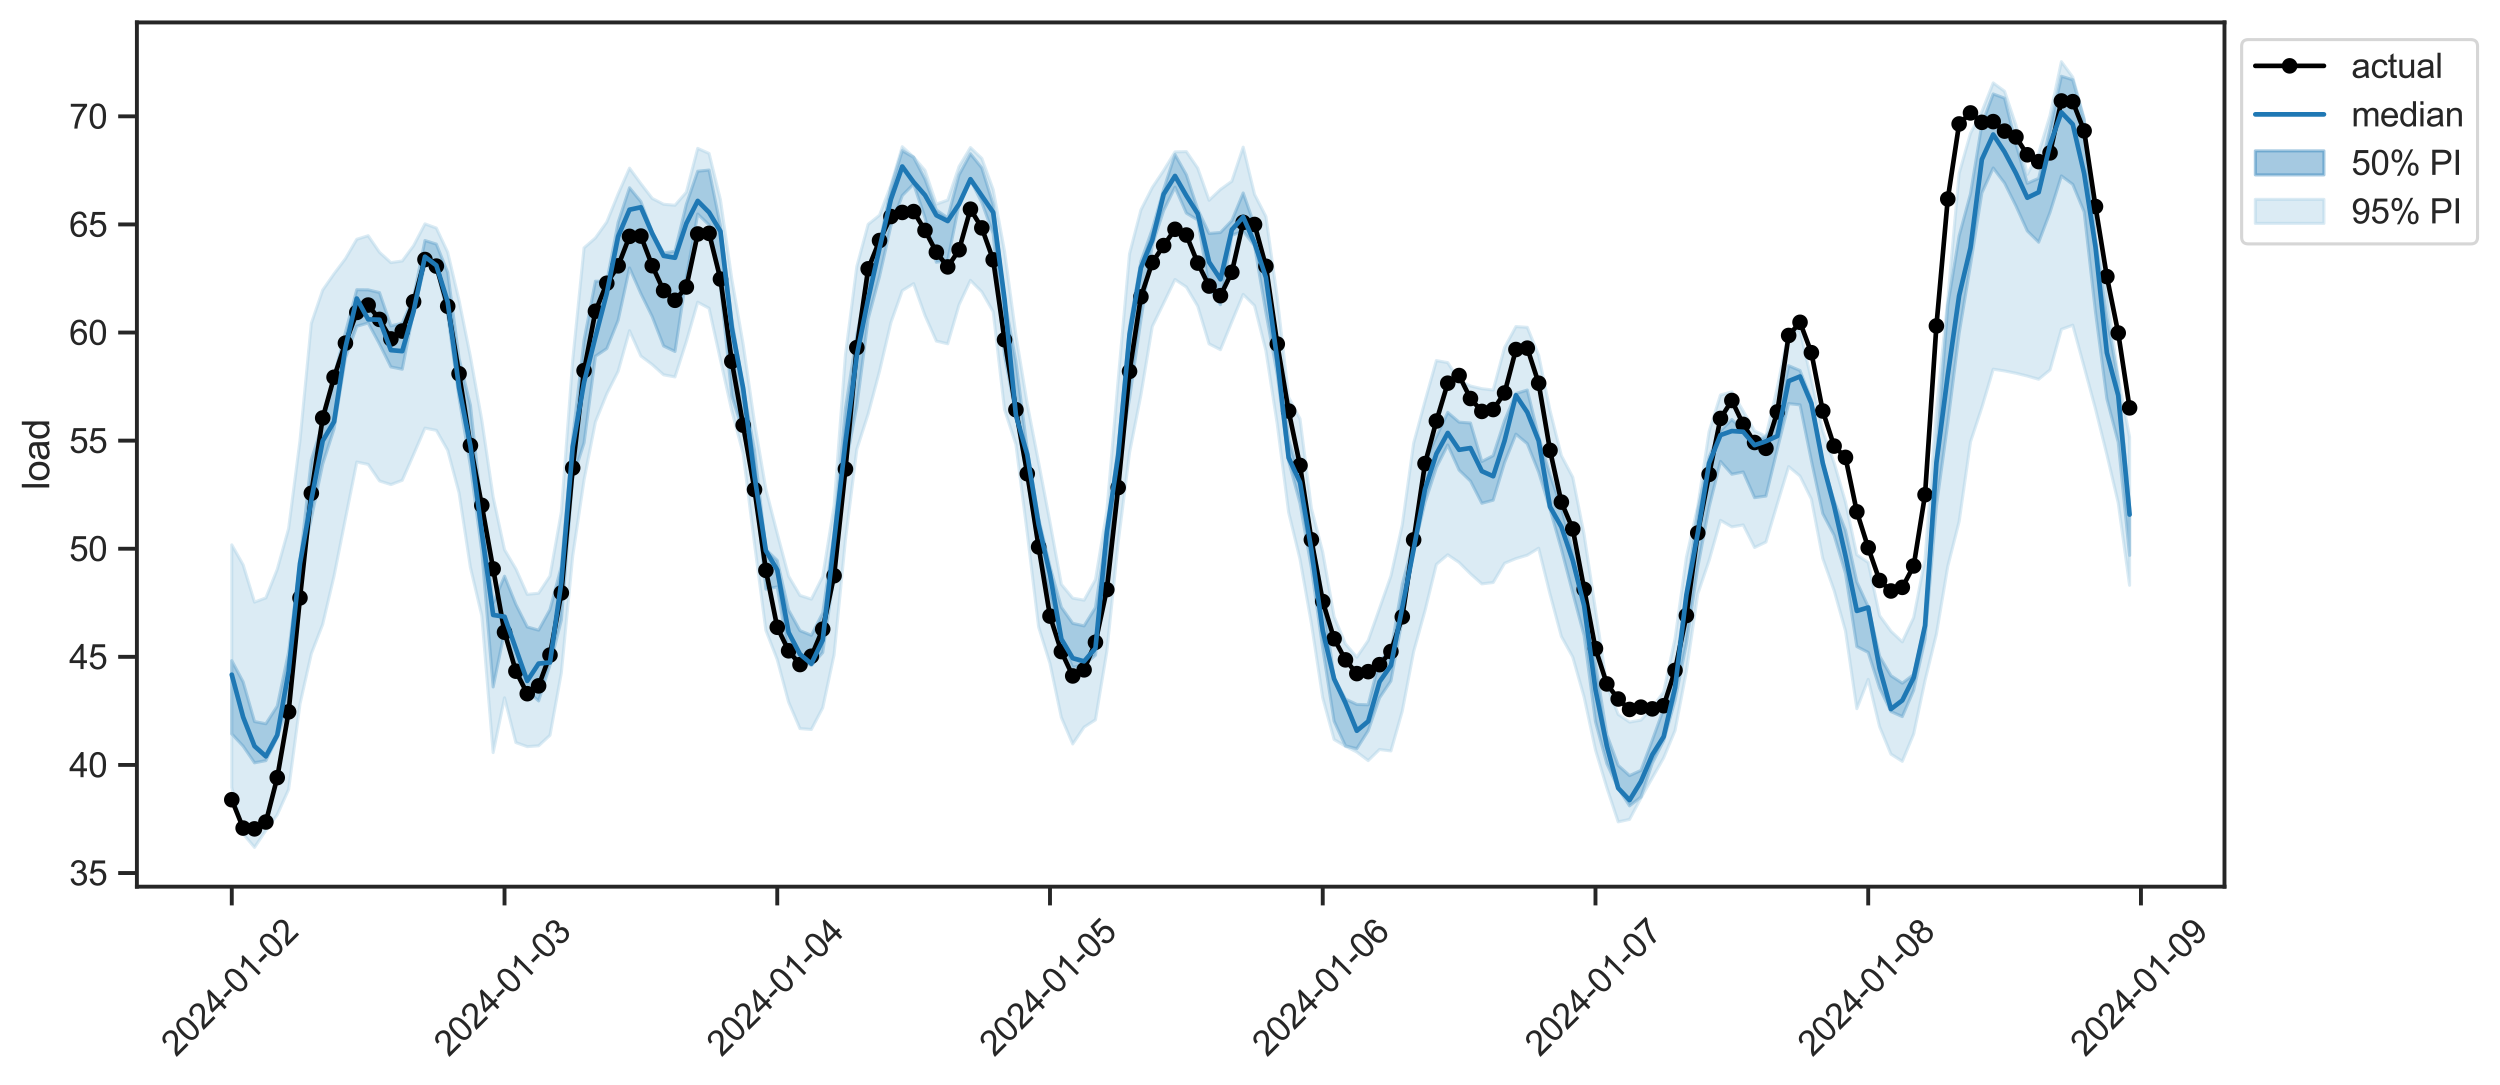 <?xml version="1.0" encoding="utf-8" standalone="no"?>
<!DOCTYPE svg PUBLIC "-//W3C//DTD SVG 1.1//EN"
  "http://www.w3.org/Graphics/SVG/1.1/DTD/svg11.dtd">
<svg xmlns:xlink="http://www.w3.org/1999/xlink" width="801.883pt" height="347.996pt" viewBox="0 0 801.883 347.996" xmlns="http://www.w3.org/2000/svg" version="1.1">
 <defs>
  <style type="text/css">*{stroke-linejoin: round; stroke-linecap: butt}</style>
 </defs>
 <g id="figure_1">
  <g id="patch_1">
   <path d="M 0 347.996 
L 801.883 347.996 
L 801.883 0 
L 0 0 
z
" style="fill: #ffffff"/>
  </g>
  <g id="axes_1">
   <g id="patch_2">
    <path d="M 43.908 284.4 
L 713.508 284.4 
L 713.508 7.2 
L 43.908 7.2 
z
" style="fill: #ffffff"/>
   </g>
   <g id="matplotlib.axis_1">
    <g id="xtick_1">
     <g id="line2d_1">
      <defs>
       <path id="m166afd36a8" d="M 0 0 
L 0 6 
" style="stroke: #262626; stroke-width: 1.25"/>
      </defs>
      <g>
       <use xlink:href="#m166afd36a8" x="74.345" y="284.4" style="fill: #262626; stroke: #262626; stroke-width: 1.25"/>
      </g>
     </g>
     <g id="text_1">
      <!-- 2024-01-02 -->
      <g style="fill: #262626" transform="translate(56.464 339.25) rotate(-45) scale(0.11 -0.11)">
       <defs>
        <path id="ArialMT-32" d="M 3222 541 
L 3222 0 
L 194 0 
Q 188 203 259 391 
Q 375 700 629 1000 
Q 884 1300 1366 1694 
Q 2113 2306 2375 2664 
Q 2638 3022 2638 3341 
Q 2638 3675 2398 3904 
Q 2159 4134 1775 4134 
Q 1369 4134 1125 3890 
Q 881 3647 878 3216 
L 300 3275 
Q 359 3922 746 4261 
Q 1134 4600 1788 4600 
Q 2447 4600 2831 4234 
Q 3216 3869 3216 3328 
Q 3216 3053 3103 2787 
Q 2991 2522 2730 2228 
Q 2469 1934 1863 1422 
Q 1356 997 1212 845 
Q 1069 694 975 541 
L 3222 541 
z
" transform="scale(0.016)"/>
        <path id="ArialMT-30" d="M 266 2259 
Q 266 3072 433 3567 
Q 600 4063 929 4331 
Q 1259 4600 1759 4600 
Q 2128 4600 2406 4451 
Q 2684 4303 2865 4023 
Q 3047 3744 3150 3342 
Q 3253 2941 3253 2259 
Q 3253 1453 3087 958 
Q 2922 463 2592 192 
Q 2263 -78 1759 -78 
Q 1097 -78 719 397 
Q 266 969 266 2259 
z
M 844 2259 
Q 844 1131 1108 757 
Q 1372 384 1759 384 
Q 2147 384 2411 759 
Q 2675 1134 2675 2259 
Q 2675 3391 2411 3762 
Q 2147 4134 1753 4134 
Q 1366 4134 1134 3806 
Q 844 3388 844 2259 
z
" transform="scale(0.016)"/>
        <path id="ArialMT-34" d="M 2069 0 
L 2069 1097 
L 81 1097 
L 81 1613 
L 2172 4581 
L 2631 4581 
L 2631 1613 
L 3250 1613 
L 3250 1097 
L 2631 1097 
L 2631 0 
L 2069 0 
z
M 2069 1613 
L 2069 3678 
L 634 1613 
L 2069 1613 
z
" transform="scale(0.016)"/>
        <path id="ArialMT-2d" d="M 203 1375 
L 203 1941 
L 1931 1941 
L 1931 1375 
L 203 1375 
z
" transform="scale(0.016)"/>
        <path id="ArialMT-31" d="M 2384 0 
L 1822 0 
L 1822 3584 
Q 1619 3391 1289 3197 
Q 959 3003 697 2906 
L 697 3450 
Q 1169 3672 1522 3987 
Q 1875 4303 2022 4600 
L 2384 4600 
L 2384 0 
z
" transform="scale(0.016)"/>
       </defs>
       <use xlink:href="#ArialMT-32"/>
       <use xlink:href="#ArialMT-30" x="55.615"/>
       <use xlink:href="#ArialMT-32" x="111.23"/>
       <use xlink:href="#ArialMT-34" x="166.846"/>
       <use xlink:href="#ArialMT-2d" x="222.461"/>
       <use xlink:href="#ArialMT-30" x="255.762"/>
       <use xlink:href="#ArialMT-31" x="311.377"/>
       <use xlink:href="#ArialMT-2d" x="366.992"/>
       <use xlink:href="#ArialMT-30" x="400.293"/>
       <use xlink:href="#ArialMT-32" x="455.908"/>
      </g>
     </g>
    </g>
    <g id="xtick_2">
     <g id="line2d_2">
      <g>
       <use xlink:href="#m166afd36a8" x="161.827" y="284.4" style="fill: #262626; stroke: #262626; stroke-width: 1.25"/>
      </g>
     </g>
     <g id="text_2">
      <!-- 2024-01-03 -->
      <g style="fill: #262626" transform="translate(143.946 339.25) rotate(-45) scale(0.11 -0.11)">
       <defs>
        <path id="ArialMT-33" d="M 269 1209 
L 831 1284 
Q 928 806 1161 595 
Q 1394 384 1728 384 
Q 2125 384 2398 659 
Q 2672 934 2672 1341 
Q 2672 1728 2419 1979 
Q 2166 2231 1775 2231 
Q 1616 2231 1378 2169 
L 1441 2663 
Q 1497 2656 1531 2656 
Q 1891 2656 2178 2843 
Q 2466 3031 2466 3422 
Q 2466 3731 2256 3934 
Q 2047 4138 1716 4138 
Q 1388 4138 1169 3931 
Q 950 3725 888 3313 
L 325 3413 
Q 428 3978 793 4289 
Q 1159 4600 1703 4600 
Q 2078 4600 2393 4439 
Q 2709 4278 2876 4000 
Q 3044 3722 3044 3409 
Q 3044 3113 2884 2869 
Q 2725 2625 2413 2481 
Q 2819 2388 3044 2092 
Q 3269 1797 3269 1353 
Q 3269 753 2831 336 
Q 2394 -81 1725 -81 
Q 1122 -81 723 278 
Q 325 638 269 1209 
z
" transform="scale(0.016)"/>
       </defs>
       <use xlink:href="#ArialMT-32"/>
       <use xlink:href="#ArialMT-30" x="55.615"/>
       <use xlink:href="#ArialMT-32" x="111.23"/>
       <use xlink:href="#ArialMT-34" x="166.846"/>
       <use xlink:href="#ArialMT-2d" x="222.461"/>
       <use xlink:href="#ArialMT-30" x="255.762"/>
       <use xlink:href="#ArialMT-31" x="311.377"/>
       <use xlink:href="#ArialMT-2d" x="366.992"/>
       <use xlink:href="#ArialMT-30" x="400.293"/>
       <use xlink:href="#ArialMT-33" x="455.908"/>
      </g>
     </g>
    </g>
    <g id="xtick_3">
     <g id="line2d_3">
      <g>
       <use xlink:href="#m166afd36a8" x="249.308" y="284.4" style="fill: #262626; stroke: #262626; stroke-width: 1.25"/>
      </g>
     </g>
     <g id="text_3">
      <!-- 2024-01-04 -->
      <g style="fill: #262626" transform="translate(231.428 339.25) rotate(-45) scale(0.11 -0.11)">
       <use xlink:href="#ArialMT-32"/>
       <use xlink:href="#ArialMT-30" x="55.615"/>
       <use xlink:href="#ArialMT-32" x="111.23"/>
       <use xlink:href="#ArialMT-34" x="166.846"/>
       <use xlink:href="#ArialMT-2d" x="222.461"/>
       <use xlink:href="#ArialMT-30" x="255.762"/>
       <use xlink:href="#ArialMT-31" x="311.377"/>
       <use xlink:href="#ArialMT-2d" x="366.992"/>
       <use xlink:href="#ArialMT-30" x="400.293"/>
       <use xlink:href="#ArialMT-34" x="455.908"/>
      </g>
     </g>
    </g>
    <g id="xtick_4">
     <g id="line2d_4">
      <g>
       <use xlink:href="#m166afd36a8" x="336.79" y="284.4" style="fill: #262626; stroke: #262626; stroke-width: 1.25"/>
      </g>
     </g>
     <g id="text_4">
      <!-- 2024-01-05 -->
      <g style="fill: #262626" transform="translate(318.909 339.25) rotate(-45) scale(0.11 -0.11)">
       <defs>
        <path id="ArialMT-35" d="M 266 1200 
L 856 1250 
Q 922 819 1161 601 
Q 1400 384 1738 384 
Q 2144 384 2425 690 
Q 2706 997 2706 1503 
Q 2706 1984 2436 2262 
Q 2166 2541 1728 2541 
Q 1456 2541 1237 2417 
Q 1019 2294 894 2097 
L 366 2166 
L 809 4519 
L 3088 4519 
L 3088 3981 
L 1259 3981 
L 1013 2750 
Q 1425 3038 1878 3038 
Q 2478 3038 2890 2622 
Q 3303 2206 3303 1553 
Q 3303 931 2941 478 
Q 2500 -78 1738 -78 
Q 1113 -78 717 272 
Q 322 622 266 1200 
z
" transform="scale(0.016)"/>
       </defs>
       <use xlink:href="#ArialMT-32"/>
       <use xlink:href="#ArialMT-30" x="55.615"/>
       <use xlink:href="#ArialMT-32" x="111.23"/>
       <use xlink:href="#ArialMT-34" x="166.846"/>
       <use xlink:href="#ArialMT-2d" x="222.461"/>
       <use xlink:href="#ArialMT-30" x="255.762"/>
       <use xlink:href="#ArialMT-31" x="311.377"/>
       <use xlink:href="#ArialMT-2d" x="366.992"/>
       <use xlink:href="#ArialMT-30" x="400.293"/>
       <use xlink:href="#ArialMT-35" x="455.908"/>
      </g>
     </g>
    </g>
    <g id="xtick_5">
     <g id="line2d_5">
      <g>
       <use xlink:href="#m166afd36a8" x="424.272" y="284.4" style="fill: #262626; stroke: #262626; stroke-width: 1.25"/>
      </g>
     </g>
     <g id="text_5">
      <!-- 2024-01-06 -->
      <g style="fill: #262626" transform="translate(406.391 339.25) rotate(-45) scale(0.11 -0.11)">
       <defs>
        <path id="ArialMT-36" d="M 3184 3459 
L 2625 3416 
Q 2550 3747 2413 3897 
Q 2184 4138 1850 4138 
Q 1581 4138 1378 3988 
Q 1113 3794 959 3422 
Q 806 3050 800 2363 
Q 1003 2672 1297 2822 
Q 1591 2972 1913 2972 
Q 2475 2972 2870 2558 
Q 3266 2144 3266 1488 
Q 3266 1056 3080 686 
Q 2894 316 2569 119 
Q 2244 -78 1831 -78 
Q 1128 -78 684 439 
Q 241 956 241 2144 
Q 241 3472 731 4075 
Q 1159 4600 1884 4600 
Q 2425 4600 2770 4297 
Q 3116 3994 3184 3459 
z
M 888 1484 
Q 888 1194 1011 928 
Q 1134 663 1356 523 
Q 1578 384 1822 384 
Q 2178 384 2434 671 
Q 2691 959 2691 1453 
Q 2691 1928 2437 2201 
Q 2184 2475 1800 2475 
Q 1419 2475 1153 2201 
Q 888 1928 888 1484 
z
" transform="scale(0.016)"/>
       </defs>
       <use xlink:href="#ArialMT-32"/>
       <use xlink:href="#ArialMT-30" x="55.615"/>
       <use xlink:href="#ArialMT-32" x="111.23"/>
       <use xlink:href="#ArialMT-34" x="166.846"/>
       <use xlink:href="#ArialMT-2d" x="222.461"/>
       <use xlink:href="#ArialMT-30" x="255.762"/>
       <use xlink:href="#ArialMT-31" x="311.377"/>
       <use xlink:href="#ArialMT-2d" x="366.992"/>
       <use xlink:href="#ArialMT-30" x="400.293"/>
       <use xlink:href="#ArialMT-36" x="455.908"/>
      </g>
     </g>
    </g>
    <g id="xtick_6">
     <g id="line2d_6">
      <g>
       <use xlink:href="#m166afd36a8" x="511.754" y="284.4" style="fill: #262626; stroke: #262626; stroke-width: 1.25"/>
      </g>
     </g>
     <g id="text_6">
      <!-- 2024-01-07 -->
      <g style="fill: #262626" transform="translate(493.873 339.25) rotate(-45) scale(0.11 -0.11)">
       <defs>
        <path id="ArialMT-37" d="M 303 3981 
L 303 4522 
L 3269 4522 
L 3269 4084 
Q 2831 3619 2401 2847 
Q 1972 2075 1738 1259 
Q 1569 684 1522 0 
L 944 0 
Q 953 541 1156 1306 
Q 1359 2072 1739 2783 
Q 2119 3494 2547 3981 
L 303 3981 
z
" transform="scale(0.016)"/>
       </defs>
       <use xlink:href="#ArialMT-32"/>
       <use xlink:href="#ArialMT-30" x="55.615"/>
       <use xlink:href="#ArialMT-32" x="111.23"/>
       <use xlink:href="#ArialMT-34" x="166.846"/>
       <use xlink:href="#ArialMT-2d" x="222.461"/>
       <use xlink:href="#ArialMT-30" x="255.762"/>
       <use xlink:href="#ArialMT-31" x="311.377"/>
       <use xlink:href="#ArialMT-2d" x="366.992"/>
       <use xlink:href="#ArialMT-30" x="400.293"/>
       <use xlink:href="#ArialMT-37" x="455.908"/>
      </g>
     </g>
    </g>
    <g id="xtick_7">
     <g id="line2d_7">
      <g>
       <use xlink:href="#m166afd36a8" x="599.235" y="284.4" style="fill: #262626; stroke: #262626; stroke-width: 1.25"/>
      </g>
     </g>
     <g id="text_7">
      <!-- 2024-01-08 -->
      <g style="fill: #262626" transform="translate(581.355 339.25) rotate(-45) scale(0.11 -0.11)">
       <defs>
        <path id="ArialMT-38" d="M 1131 2484 
Q 781 2613 612 2850 
Q 444 3088 444 3419 
Q 444 3919 803 4259 
Q 1163 4600 1759 4600 
Q 2359 4600 2725 4251 
Q 3091 3903 3091 3403 
Q 3091 3084 2923 2848 
Q 2756 2613 2416 2484 
Q 2838 2347 3058 2040 
Q 3278 1734 3278 1309 
Q 3278 722 2862 322 
Q 2447 -78 1769 -78 
Q 1091 -78 675 323 
Q 259 725 259 1325 
Q 259 1772 486 2073 
Q 713 2375 1131 2484 
z
M 1019 3438 
Q 1019 3113 1228 2906 
Q 1438 2700 1772 2700 
Q 2097 2700 2305 2904 
Q 2513 3109 2513 3406 
Q 2513 3716 2298 3927 
Q 2084 4138 1766 4138 
Q 1444 4138 1231 3931 
Q 1019 3725 1019 3438 
z
M 838 1322 
Q 838 1081 952 856 
Q 1066 631 1291 507 
Q 1516 384 1775 384 
Q 2178 384 2440 643 
Q 2703 903 2703 1303 
Q 2703 1709 2433 1975 
Q 2163 2241 1756 2241 
Q 1359 2241 1098 1978 
Q 838 1716 838 1322 
z
" transform="scale(0.016)"/>
       </defs>
       <use xlink:href="#ArialMT-32"/>
       <use xlink:href="#ArialMT-30" x="55.615"/>
       <use xlink:href="#ArialMT-32" x="111.23"/>
       <use xlink:href="#ArialMT-34" x="166.846"/>
       <use xlink:href="#ArialMT-2d" x="222.461"/>
       <use xlink:href="#ArialMT-30" x="255.762"/>
       <use xlink:href="#ArialMT-31" x="311.377"/>
       <use xlink:href="#ArialMT-2d" x="366.992"/>
       <use xlink:href="#ArialMT-30" x="400.293"/>
       <use xlink:href="#ArialMT-38" x="455.908"/>
      </g>
     </g>
    </g>
    <g id="xtick_8">
     <g id="line2d_8">
      <g>
       <use xlink:href="#m166afd36a8" x="686.717" y="284.4" style="fill: #262626; stroke: #262626; stroke-width: 1.25"/>
      </g>
     </g>
     <g id="text_8">
      <!-- 2024-01-09 -->
      <g style="fill: #262626" transform="translate(668.836 339.25) rotate(-45) scale(0.11 -0.11)">
       <defs>
        <path id="ArialMT-39" d="M 350 1059 
L 891 1109 
Q 959 728 1153 556 
Q 1347 384 1650 384 
Q 1909 384 2104 503 
Q 2300 622 2425 820 
Q 2550 1019 2634 1356 
Q 2719 1694 2719 2044 
Q 2719 2081 2716 2156 
Q 2547 1888 2255 1720 
Q 1963 1553 1622 1553 
Q 1053 1553 659 1965 
Q 266 2378 266 3053 
Q 266 3750 677 4175 
Q 1088 4600 1706 4600 
Q 2153 4600 2523 4359 
Q 2894 4119 3086 3673 
Q 3278 3228 3278 2384 
Q 3278 1506 3087 986 
Q 2897 466 2520 194 
Q 2144 -78 1638 -78 
Q 1100 -78 759 220 
Q 419 519 350 1059 
z
M 2653 3081 
Q 2653 3566 2395 3850 
Q 2138 4134 1775 4134 
Q 1400 4134 1122 3828 
Q 844 3522 844 3034 
Q 844 2597 1108 2323 
Q 1372 2050 1759 2050 
Q 2150 2050 2401 2323 
Q 2653 2597 2653 3081 
z
" transform="scale(0.016)"/>
       </defs>
       <use xlink:href="#ArialMT-32"/>
       <use xlink:href="#ArialMT-30" x="55.615"/>
       <use xlink:href="#ArialMT-32" x="111.23"/>
       <use xlink:href="#ArialMT-34" x="166.846"/>
       <use xlink:href="#ArialMT-2d" x="222.461"/>
       <use xlink:href="#ArialMT-30" x="255.762"/>
       <use xlink:href="#ArialMT-31" x="311.377"/>
       <use xlink:href="#ArialMT-2d" x="366.992"/>
       <use xlink:href="#ArialMT-30" x="400.293"/>
       <use xlink:href="#ArialMT-39" x="455.908"/>
      </g>
     </g>
    </g>
   </g>
   <g id="matplotlib.axis_2">
    <g id="ytick_1">
     <g id="line2d_9">
      <defs>
       <path id="m9d0334f9a3" d="M 0 0 
L -6 0 
" style="stroke: #262626; stroke-width: 1.25"/>
      </defs>
      <g>
       <use xlink:href="#m9d0334f9a3" x="43.908" y="280.024" style="fill: #262626; stroke: #262626; stroke-width: 1.25"/>
      </g>
     </g>
     <g id="text_9">
      <!-- 35 -->
      <g style="fill: #262626" transform="translate(22.174 283.96) scale(0.11 -0.11)">
       <use xlink:href="#ArialMT-33"/>
       <use xlink:href="#ArialMT-35" x="55.615"/>
      </g>
     </g>
    </g>
    <g id="ytick_2">
     <g id="line2d_10">
      <g>
       <use xlink:href="#m9d0334f9a3" x="43.908" y="245.351" style="fill: #262626; stroke: #262626; stroke-width: 1.25"/>
      </g>
     </g>
     <g id="text_10">
      <!-- 40 -->
      <g style="fill: #262626" transform="translate(22.174 249.287) scale(0.11 -0.11)">
       <use xlink:href="#ArialMT-34"/>
       <use xlink:href="#ArialMT-30" x="55.615"/>
      </g>
     </g>
    </g>
    <g id="ytick_3">
     <g id="line2d_11">
      <g>
       <use xlink:href="#m9d0334f9a3" x="43.908" y="210.678" style="fill: #262626; stroke: #262626; stroke-width: 1.25"/>
      </g>
     </g>
     <g id="text_11">
      <!-- 45 -->
      <g style="fill: #262626" transform="translate(22.174 214.614) scale(0.11 -0.11)">
       <use xlink:href="#ArialMT-34"/>
       <use xlink:href="#ArialMT-35" x="55.615"/>
      </g>
     </g>
    </g>
    <g id="ytick_4">
     <g id="line2d_12">
      <g>
       <use xlink:href="#m9d0334f9a3" x="43.908" y="176.005" style="fill: #262626; stroke: #262626; stroke-width: 1.25"/>
      </g>
     </g>
     <g id="text_12">
      <!-- 50 -->
      <g style="fill: #262626" transform="translate(22.174 179.941) scale(0.11 -0.11)">
       <use xlink:href="#ArialMT-35"/>
       <use xlink:href="#ArialMT-30" x="55.615"/>
      </g>
     </g>
    </g>
    <g id="ytick_5">
     <g id="line2d_13">
      <g>
       <use xlink:href="#m9d0334f9a3" x="43.908" y="141.332" style="fill: #262626; stroke: #262626; stroke-width: 1.25"/>
      </g>
     </g>
     <g id="text_13">
      <!-- 55 -->
      <g style="fill: #262626" transform="translate(22.174 145.269) scale(0.11 -0.11)">
       <use xlink:href="#ArialMT-35"/>
       <use xlink:href="#ArialMT-35" x="55.615"/>
      </g>
     </g>
    </g>
    <g id="ytick_6">
     <g id="line2d_14">
      <g>
       <use xlink:href="#m9d0334f9a3" x="43.908" y="106.659" style="fill: #262626; stroke: #262626; stroke-width: 1.25"/>
      </g>
     </g>
     <g id="text_14">
      <!-- 60 -->
      <g style="fill: #262626" transform="translate(22.174 110.596) scale(0.11 -0.11)">
       <use xlink:href="#ArialMT-36"/>
       <use xlink:href="#ArialMT-30" x="55.615"/>
      </g>
     </g>
    </g>
    <g id="ytick_7">
     <g id="line2d_15">
      <g>
       <use xlink:href="#m9d0334f9a3" x="43.908" y="71.986" style="fill: #262626; stroke: #262626; stroke-width: 1.25"/>
      </g>
     </g>
     <g id="text_15">
      <!-- 65 -->
      <g style="fill: #262626" transform="translate(22.174 75.923) scale(0.11 -0.11)">
       <use xlink:href="#ArialMT-36"/>
       <use xlink:href="#ArialMT-35" x="55.615"/>
      </g>
     </g>
    </g>
    <g id="ytick_8">
     <g id="line2d_16">
      <g>
       <use xlink:href="#m9d0334f9a3" x="43.908" y="37.313" style="fill: #262626; stroke: #262626; stroke-width: 1.25"/>
      </g>
     </g>
     <g id="text_16">
      <!-- 70 -->
      <g style="fill: #262626" transform="translate(22.174 41.25) scale(0.11 -0.11)">
       <use xlink:href="#ArialMT-37"/>
       <use xlink:href="#ArialMT-30" x="55.615"/>
      </g>
     </g>
    </g>
    <g id="text_17">
     <!-- load -->
     <g style="fill: #262626" transform="translate(15.789 157.143) rotate(-90) scale(0.12 -0.12)">
      <defs>
       <path id="ArialMT-6c" d="M 409 0 
L 409 4581 
L 972 4581 
L 972 0 
L 409 0 
z
" transform="scale(0.016)"/>
       <path id="ArialMT-6f" d="M 213 1659 
Q 213 2581 725 3025 
Q 1153 3394 1769 3394 
Q 2453 3394 2887 2945 
Q 3322 2497 3322 1706 
Q 3322 1066 3130 698 
Q 2938 331 2570 128 
Q 2203 -75 1769 -75 
Q 1072 -75 642 372 
Q 213 819 213 1659 
z
M 791 1659 
Q 791 1022 1069 705 
Q 1347 388 1769 388 
Q 2188 388 2466 706 
Q 2744 1025 2744 1678 
Q 2744 2294 2464 2611 
Q 2184 2928 1769 2928 
Q 1347 2928 1069 2612 
Q 791 2297 791 1659 
z
" transform="scale(0.016)"/>
       <path id="ArialMT-61" d="M 2588 409 
Q 2275 144 1986 34 
Q 1697 -75 1366 -75 
Q 819 -75 525 192 
Q 231 459 231 875 
Q 231 1119 342 1320 
Q 453 1522 633 1644 
Q 813 1766 1038 1828 
Q 1203 1872 1538 1913 
Q 2219 1994 2541 2106 
Q 2544 2222 2544 2253 
Q 2544 2597 2384 2738 
Q 2169 2928 1744 2928 
Q 1347 2928 1158 2789 
Q 969 2650 878 2297 
L 328 2372 
Q 403 2725 575 2942 
Q 747 3159 1072 3276 
Q 1397 3394 1825 3394 
Q 2250 3394 2515 3294 
Q 2781 3194 2906 3042 
Q 3031 2891 3081 2659 
Q 3109 2516 3109 2141 
L 3109 1391 
Q 3109 606 3145 398 
Q 3181 191 3288 0 
L 2700 0 
Q 2613 175 2588 409 
z
M 2541 1666 
Q 2234 1541 1622 1453 
Q 1275 1403 1131 1340 
Q 988 1278 909 1158 
Q 831 1038 831 891 
Q 831 666 1001 516 
Q 1172 366 1500 366 
Q 1825 366 2078 508 
Q 2331 650 2450 897 
Q 2541 1088 2541 1459 
L 2541 1666 
z
" transform="scale(0.016)"/>
       <path id="ArialMT-64" d="M 2575 0 
L 2575 419 
Q 2259 -75 1647 -75 
Q 1250 -75 917 144 
Q 584 363 401 755 
Q 219 1147 219 1656 
Q 219 2153 384 2558 
Q 550 2963 881 3178 
Q 1213 3394 1622 3394 
Q 1922 3394 2156 3267 
Q 2391 3141 2538 2938 
L 2538 4581 
L 3097 4581 
L 3097 0 
L 2575 0 
z
M 797 1656 
Q 797 1019 1065 703 
Q 1334 388 1700 388 
Q 2069 388 2326 689 
Q 2584 991 2584 1609 
Q 2584 2291 2321 2609 
Q 2059 2928 1675 2928 
Q 1300 2928 1048 2622 
Q 797 2316 797 1656 
z
" transform="scale(0.016)"/>
      </defs>
      <use xlink:href="#ArialMT-6c"/>
      <use xlink:href="#ArialMT-6f" x="22.217"/>
      <use xlink:href="#ArialMT-61" x="77.832"/>
      <use xlink:href="#ArialMT-64" x="133.447"/>
     </g>
    </g>
   </g>
   <g id="PolyCollection_1">
    <defs>
     <path id="ma9d250770e" d="M 74.345 -136.089 
L 74.345 -112.593 
L 77.99 -108.659 
L 81.635 -103.327 
L 85.28 -104.024 
L 88.925 -111.473 
L 92.57 -122.488 
L 96.215 -165.219 
L 99.86 -181.715 
L 103.505 -199.133 
L 107.15 -210.429 
L 110.796 -233.18 
L 114.441 -243.348 
L 118.086 -244.401 
L 121.731 -237.627 
L 125.376 -230.301 
L 129.021 -229.565 
L 132.666 -248.122 
L 136.311 -262.997 
L 139.956 -262.082 
L 143.601 -247.044 
L 147.246 -220.403 
L 150.891 -198.49 
L 154.536 -171.114 
L 158.181 -127.663 
L 161.827 -145.488 
L 165.472 -131.784 
L 169.117 -126.416 
L 172.762 -123.181 
L 176.407 -134.667 
L 180.052 -149.089 
L 183.697 -194.551 
L 187.342 -205.955 
L 190.987 -233.737 
L 194.632 -236.187 
L 198.277 -245.289 
L 201.922 -262.043 
L 205.567 -253.819 
L 209.213 -246.408 
L 212.858 -237.022 
L 216.503 -235.262 
L 220.148 -259.061 
L 223.793 -279.329 
L 227.438 -275.842 
L 231.083 -256.421 
L 234.728 -220.979 
L 238.373 -209.428 
L 242.018 -194.108 
L 245.663 -159.016 
L 249.308 -159.745 
L 252.953 -137.558 
L 256.598 -136.457 
L 260.244 -134.552 
L 263.889 -138.679 
L 267.534 -163.641 
L 271.179 -198.618 
L 274.824 -217.623 
L 278.469 -245.69 
L 282.114 -259.343 
L 285.759 -275.564 
L 289.404 -285.277 
L 293.049 -288.955 
L 296.694 -278.187 
L 300.339 -263.881 
L 303.984 -264.487 
L 307.63 -282.497 
L 311.275 -290.359 
L 314.92 -283.041 
L 318.565 -272.992 
L 322.21 -234.046 
L 325.855 -214.782 
L 329.5 -194.568 
L 333.145 -171.881 
L 336.79 -156.6 
L 340.435 -141.92 
L 344.08 -133.918 
L 347.725 -134.771 
L 351.37 -137.841 
L 355.015 -164.521 
L 358.661 -199.485 
L 362.306 -220.185 
L 365.951 -245.362 
L 369.596 -269.344 
L 373.241 -280.454 
L 376.886 -287.94 
L 380.531 -279.631 
L 384.176 -277.438 
L 387.821 -255.723 
L 391.466 -250.278 
L 395.111 -272.535 
L 398.756 -273.849 
L 402.401 -269.152 
L 406.046 -247.773 
L 409.692 -227.765 
L 413.337 -200.124 
L 416.982 -186.522 
L 420.627 -165.879 
L 424.272 -140.034 
L 427.917 -116.67 
L 431.562 -108.74 
L 435.207 -107.85 
L 438.852 -113.613 
L 442.497 -124.167 
L 446.142 -129.572 
L 449.787 -149.471 
L 453.432 -171.629 
L 457.078 -186.793 
L 460.723 -198.032 
L 464.368 -205.253 
L 468.013 -197.208 
L 471.658 -193.69 
L 475.303 -186.579 
L 478.948 -187.562 
L 482.593 -199.614 
L 486.238 -208.738 
L 489.883 -205.68 
L 493.528 -196.556 
L 497.173 -184.666 
L 500.818 -171.845 
L 504.463 -157.838 
L 508.109 -144.101 
L 511.754 -116.52 
L 515.399 -103.05 
L 519.044 -95.133 
L 522.689 -89.519 
L 526.334 -92.337 
L 529.979 -103.182 
L 533.624 -110.397 
L 537.269 -123.288 
L 540.914 -141.549 
L 544.559 -166.018 
L 548.204 -185.341 
L 551.849 -199.991 
L 555.495 -195.891 
L 559.14 -196.601 
L 562.785 -188.372 
L 566.43 -188.88 
L 570.075 -203.873 
L 573.72 -218.531 
L 577.365 -218.14 
L 581.01 -200.26 
L 584.655 -183.273 
L 588.3 -176.31 
L 591.945 -164.057 
L 595.59 -140.61 
L 599.235 -138.729 
L 602.88 -127.289 
L 606.526 -119.761 
L 610.171 -118.148 
L 613.816 -126.59 
L 617.461 -142.881 
L 621.106 -185.647 
L 624.751 -212.251 
L 628.396 -241.058 
L 632.041 -263.021 
L 635.686 -286.089 
L 639.331 -294.105 
L 642.976 -289.266 
L 646.621 -281.941 
L 650.266 -273.908 
L 653.911 -270.313 
L 657.557 -279.897 
L 661.202 -291.568 
L 664.847 -288.853 
L 668.492 -280.05 
L 672.137 -247.887 
L 675.782 -220.099 
L 679.427 -206.12 
L 683.072 -169.861 
L 683.072 -185.237 
L 683.072 -185.237 
L 679.427 -226.086 
L 675.782 -246.308 
L 672.137 -270.97 
L 668.492 -309.497 
L 664.847 -322.412 
L 661.202 -323.532 
L 657.557 -306.704 
L 653.911 -290.78 
L 650.266 -289.214 
L 646.621 -301.795 
L 642.976 -316.508 
L 639.331 -317.857 
L 635.686 -308.048 
L 632.041 -285.835 
L 628.396 -272.301 
L 624.751 -250.028 
L 621.106 -202.101 
L 617.461 -147.62 
L 613.816 -131.643 
L 610.171 -128.873 
L 606.526 -131.271 
L 602.88 -137.551 
L 599.235 -153.39 
L 595.59 -161.346 
L 591.945 -177.927 
L 588.3 -187.289 
L 584.655 -199.583 
L 581.01 -219.678 
L 577.365 -229.14 
L 573.72 -230.693 
L 570.075 -213.118 
L 566.43 -207.983 
L 562.785 -206.429 
L 559.14 -209.959 
L 555.495 -213.443 
L 551.849 -209.816 
L 548.204 -201.453 
L 544.559 -184.199 
L 540.914 -157.558 
L 537.269 -132.499 
L 533.624 -120.629 
L 529.979 -110.586 
L 526.334 -100.889 
L 522.689 -99.227 
L 519.044 -102.497 
L 515.399 -112.383 
L 511.754 -135.116 
L 508.109 -155.578 
L 504.463 -171.491 
L 500.818 -185.131 
L 497.173 -195.711 
L 493.528 -207.952 
L 489.883 -222.887 
L 486.238 -221.769 
L 482.593 -213.115 
L 478.948 -201.851 
L 475.303 -199.963 
L 471.658 -212.31 
L 468.013 -212.595 
L 464.368 -215.708 
L 460.723 -207.935 
L 457.078 -199.996 
L 453.432 -174.605 
L 449.787 -160.601 
L 446.142 -139.131 
L 442.497 -136.217 
L 438.852 -121.925 
L 435.207 -122.052 
L 431.562 -123.762 
L 427.917 -130.6 
L 424.272 -156.911 
L 420.627 -175.402 
L 416.982 -194.898 
L 413.337 -206.99 
L 409.692 -237.398 
L 406.046 -261.063 
L 402.401 -275.655 
L 398.756 -286.098 
L 395.111 -277.234 
L 391.466 -273.428 
L 387.821 -273.106 
L 384.176 -280.848 
L 380.531 -291.924 
L 376.886 -298.419 
L 373.241 -287.238 
L 369.596 -274.438 
L 365.951 -264.15 
L 362.306 -243.183 
L 358.661 -204.688 
L 355.015 -177.683 
L 351.37 -153.13 
L 347.725 -147.243 
L 344.08 -148.05 
L 340.435 -153.216 
L 336.79 -166.237 
L 333.145 -181.751 
L 329.5 -203.888 
L 325.855 -232.016 
L 322.21 -251.967 
L 318.565 -282.38 
L 314.92 -294.146 
L 311.275 -298.657 
L 307.63 -291.918 
L 303.984 -278.123 
L 300.339 -280.652 
L 296.694 -290.538 
L 293.049 -297.556 
L 289.404 -299.654 
L 285.759 -287.827 
L 282.114 -269.692 
L 278.469 -257.995 
L 274.824 -240.604 
L 271.179 -216.944 
L 267.534 -176.963 
L 263.889 -151.396 
L 260.244 -144.235 
L 256.598 -145.724 
L 252.953 -152.302 
L 249.308 -168.225 
L 245.663 -171.742 
L 242.018 -203.527 
L 238.373 -223.721 
L 234.728 -245.471 
L 231.083 -275.5 
L 227.438 -293.45 
L 223.793 -293.071 
L 220.148 -282.482 
L 216.503 -267.416 
L 212.858 -266.81 
L 209.213 -273.612 
L 205.567 -283.321 
L 201.922 -287.767 
L 198.277 -276.691 
L 194.632 -257.787 
L 190.987 -257.801 
L 187.342 -238.906 
L 183.697 -207.671 
L 180.052 -166.288 
L 176.407 -152.478 
L 172.762 -145.872 
L 169.117 -146.901 
L 165.472 -154.119 
L 161.827 -163.168 
L 158.181 -154.589 
L 154.536 -184.148 
L 150.891 -218.024 
L 147.246 -233.052 
L 143.601 -260.604 
L 139.956 -269.702 
L 136.311 -270.85 
L 132.666 -252.834 
L 129.021 -244.312 
L 125.376 -243.478 
L 121.731 -254.154 
L 118.086 -255.029 
L 114.441 -255.071 
L 110.796 -241.385 
L 107.15 -227.372 
L 103.505 -212.107 
L 99.86 -200.518 
L 96.215 -167.54 
L 92.57 -138.864 
L 88.925 -121.512 
L 85.28 -115.849 
L 81.635 -116.556 
L 77.99 -129.276 
L 74.345 -136.089 
z
" style="stroke: #1f78b4; stroke-opacity: 0.4"/>
    </defs>
    <g clip-path="url(#p04d35c2c27)">
     <use xlink:href="#ma9d250770e" x="0" y="347.996" style="fill: #1f78b4; fill-opacity: 0.4; stroke: #1f78b4; stroke-opacity: 0.4"/>
    </g>
   </g>
   <g id="PolyCollection_2">
    <defs>
     <path id="m92db8e377d" d="M 74.345 -173.235 
L 74.345 -95.45 
L 77.99 -80.515 
L 81.635 -76.196 
L 85.28 -81.641 
L 88.925 -86.653 
L 92.57 -94.782 
L 96.215 -122.134 
L 99.86 -138.326 
L 103.505 -147.756 
L 107.15 -163.256 
L 110.796 -181.614 
L 114.441 -199.79 
L 118.086 -199.048 
L 121.731 -193.733 
L 125.376 -192.566 
L 129.021 -193.931 
L 132.666 -202.234 
L 136.311 -210.679 
L 139.956 -209.971 
L 143.601 -203.559 
L 147.246 -189.926 
L 150.891 -165.997 
L 154.536 -150.543 
L 158.181 -106.615 
L 161.827 -124.172 
L 165.472 -109.811 
L 169.117 -108.513 
L 172.762 -108.789 
L 176.407 -112.159 
L 180.052 -132.199 
L 183.697 -169.664 
L 187.342 -194.082 
L 190.987 -212.654 
L 194.632 -221.678 
L 198.277 -228.911 
L 201.922 -241.93 
L 205.567 -233.796 
L 209.213 -231.049 
L 212.858 -227.774 
L 216.503 -227.104 
L 220.148 -238.446 
L 223.793 -251.064 
L 227.438 -249.116 
L 231.083 -232.582 
L 234.728 -216.266 
L 238.373 -202.51 
L 242.018 -173.55 
L 245.663 -145.803 
L 249.308 -136.431 
L 252.953 -122.793 
L 256.598 -114.307 
L 260.244 -114.018 
L 263.889 -120.967 
L 267.534 -137.994 
L 271.179 -174.842 
L 274.824 -203.875 
L 278.469 -215.224 
L 282.114 -228.941 
L 285.759 -244.515 
L 289.404 -254.777 
L 293.049 -257.01 
L 296.694 -246.806 
L 300.339 -238.599 
L 303.984 -237.731 
L 307.63 -250.268 
L 311.275 -258.068 
L 314.92 -254.378 
L 318.565 -248.014 
L 322.21 -216.616 
L 325.855 -205.447 
L 329.5 -177.014 
L 333.145 -146.889 
L 336.79 -135.185 
L 340.435 -117.872 
L 344.08 -109.376 
L 347.725 -114.766 
L 351.37 -117.117 
L 355.015 -139.047 
L 358.661 -174.028 
L 362.306 -202.813 
L 365.951 -221.305 
L 369.596 -243.265 
L 373.241 -250.743 
L 376.886 -258.342 
L 380.531 -255.931 
L 384.176 -249.795 
L 387.821 -237.703 
L 391.466 -235.838 
L 395.111 -244.77 
L 398.756 -253.56 
L 402.401 -249.942 
L 406.046 -235.507 
L 409.692 -211.902 
L 413.337 -183.67 
L 416.982 -168.654 
L 420.627 -148.073 
L 424.272 -124.181 
L 427.917 -110.793 
L 431.562 -108.651 
L 435.207 -106.778 
L 438.852 -104.04 
L 442.497 -107.603 
L 446.142 -107.133 
L 449.787 -119.93 
L 453.432 -139.001 
L 457.078 -152.137 
L 460.723 -166.971 
L 464.368 -170.052 
L 468.013 -167.585 
L 471.658 -163.95 
L 475.303 -160.72 
L 478.948 -161.159 
L 482.593 -167.319 
L 486.238 -168.837 
L 489.883 -169.921 
L 493.528 -172.154 
L 497.173 -157.459 
L 500.818 -143.859 
L 504.463 -137.26 
L 508.109 -124.418 
L 511.754 -107.47 
L 515.399 -95.363 
L 519.044 -84.377 
L 522.689 -85.184 
L 526.334 -92.012 
L 529.979 -98.476 
L 533.624 -104.914 
L 537.269 -113.659 
L 540.914 -132.671 
L 544.559 -157.467 
L 548.204 -168.227 
L 551.849 -181.087 
L 555.495 -179.003 
L 559.14 -179.617 
L 562.785 -172.386 
L 566.43 -174.139 
L 570.075 -186.385 
L 573.72 -198.329 
L 577.365 -195.295 
L 581.01 -187.9 
L 584.655 -168.908 
L 588.3 -158.599 
L 591.945 -145.646 
L 595.59 -120.683 
L 599.235 -130.078 
L 602.88 -114.959 
L 606.526 -106.103 
L 610.171 -103.793 
L 613.816 -112.568 
L 617.461 -129.7 
L 621.106 -144.604 
L 624.751 -166.338 
L 628.396 -180.707 
L 632.041 -206.266 
L 635.686 -217.299 
L 639.331 -229.584 
L 642.976 -229.022 
L 646.621 -228.289 
L 650.266 -227.383 
L 653.911 -226.348 
L 657.557 -229.339 
L 661.202 -242.369 
L 664.847 -243.689 
L 668.492 -230.327 
L 672.137 -216.841 
L 675.782 -202.203 
L 679.427 -186.705 
L 683.072 -160.27 
L 683.072 -207.791 
L 683.072 -207.791 
L 679.427 -226.821 
L 675.782 -254.118 
L 672.137 -272.651 
L 668.492 -310.033 
L 664.847 -323.243 
L 661.202 -328.196 
L 657.557 -311.006 
L 653.911 -298.895 
L 650.266 -292.069 
L 646.621 -307.862 
L 642.976 -318.715 
L 639.331 -321.389 
L 635.686 -312.171 
L 632.041 -305.233 
L 628.396 -292.32 
L 624.751 -251.909 
L 621.106 -216.382 
L 617.461 -168.581 
L 613.816 -149.901 
L 610.171 -142.114 
L 606.526 -145.542 
L 602.88 -150.562 
L 599.235 -167.581 
L 595.59 -170.032 
L 591.945 -186.971 
L 588.3 -199.522 
L 584.655 -209.768 
L 581.01 -226.181 
L 577.365 -241.956 
L 573.72 -241.802 
L 570.075 -223.706 
L 566.43 -208.035 
L 562.785 -209.793 
L 559.14 -216.132 
L 555.495 -222.314 
L 551.849 -221.301 
L 548.204 -209.568 
L 544.559 -185.567 
L 540.914 -169.208 
L 537.269 -143.078 
L 533.624 -126.074 
L 529.979 -120.987 
L 526.334 -117.009 
L 522.689 -116.385 
L 519.044 -118.866 
L 515.399 -128.194 
L 511.754 -152.387 
L 508.109 -176.53 
L 504.463 -194.914 
L 500.818 -201.852 
L 497.173 -216.332 
L 493.528 -234.074 
L 489.883 -242.996 
L 486.238 -243.237 
L 482.593 -236.512 
L 478.948 -222.892 
L 475.303 -223.313 
L 471.658 -224.176 
L 468.013 -226.009 
L 464.368 -231.679 
L 460.723 -232.336 
L 457.078 -219.325 
L 453.432 -205.838 
L 449.787 -179.634 
L 446.142 -163.241 
L 442.497 -152.86 
L 438.852 -142.546 
L 435.207 -137.201 
L 431.562 -141.474 
L 427.917 -150.173 
L 424.272 -170.881 
L 420.627 -184.966 
L 416.982 -213.645 
L 413.337 -220.532 
L 409.692 -252.408 
L 406.046 -278.535 
L 402.401 -285.636 
L 398.756 -300.785 
L 395.111 -289.843 
L 391.466 -287.229 
L 387.821 -283.763 
L 384.176 -294.056 
L 380.531 -299.366 
L 376.886 -299.274 
L 373.241 -293.307 
L 369.596 -287.833 
L 365.951 -280.65 
L 362.306 -266.595 
L 358.661 -226.193 
L 355.015 -184.001 
L 351.37 -162.062 
L 347.725 -155.482 
L 344.08 -156.142 
L 340.435 -160.569 
L 336.79 -180.456 
L 333.145 -199.612 
L 329.5 -218.402 
L 325.855 -240.498 
L 322.21 -267.353 
L 318.565 -287.17 
L 314.92 -297.168 
L 311.275 -300.648 
L 307.63 -294.597 
L 303.984 -283.796 
L 300.339 -282.53 
L 296.694 -293.344 
L 293.049 -297.607 
L 289.404 -300.923 
L 285.759 -288.582 
L 282.114 -278.967 
L 278.469 -276.039 
L 274.824 -262.49 
L 271.179 -234.143 
L 267.534 -185.728 
L 263.889 -163.07 
L 260.244 -155.819 
L 256.598 -157.008 
L 252.953 -163.181 
L 249.308 -176.865 
L 245.663 -191.073 
L 242.018 -212.433 
L 238.373 -237.544 
L 234.728 -258.485 
L 231.083 -283.931 
L 227.438 -298.779 
L 223.793 -300.392 
L 220.148 -286.345 
L 216.503 -282.15 
L 212.858 -282.478 
L 209.213 -284.35 
L 205.567 -289.079 
L 201.922 -294.051 
L 198.277 -285.79 
L 194.632 -276.783 
L 190.987 -271.678 
L 187.342 -268.487 
L 183.697 -232.38 
L 180.052 -183.749 
L 176.407 -163.234 
L 172.762 -157.711 
L 169.117 -157.349 
L 165.472 -165.534 
L 161.827 -171.681 
L 158.181 -188.563 
L 154.536 -213.248 
L 150.891 -233.594 
L 147.246 -251.638 
L 143.601 -267.082 
L 139.956 -274.847 
L 136.311 -276.182 
L 132.666 -269.198 
L 129.021 -264.279 
L 125.376 -263.762 
L 121.731 -267.066 
L 118.086 -272.381 
L 114.441 -271.248 
L 110.796 -265.018 
L 107.15 -260.178 
L 103.505 -254.945 
L 99.86 -244.259 
L 96.215 -206.601 
L 92.57 -178.44 
L 88.925 -165.374 
L 85.28 -156.218 
L 81.635 -154.865 
L 77.99 -166.818 
L 74.345 -173.235 
z
" style="stroke: #a6cee3; stroke-opacity: 0.4"/>
    </defs>
    <g clip-path="url(#p04d35c2c27)">
     <use xlink:href="#m92db8e377d" x="0" y="347.996" style="fill: #a6cee3; fill-opacity: 0.4; stroke: #a6cee3; stroke-opacity: 0.4"/>
    </g>
   </g>
   <g id="line2d_17">
    <path d="M 74.345 256.515 
L 77.99 265.614 
L 81.635 265.865 
L 85.28 263.67 
L 88.925 249.426 
L 92.57 228.333 
L 96.215 191.774 
L 99.86 158.219 
L 103.505 134.068 
L 107.15 121.003 
L 110.796 110.06 
L 114.441 100.213 
L 118.086 97.854 
L 121.731 102.449 
L 125.376 108.704 
L 129.021 106.194 
L 132.666 96.763 
L 136.311 83.242 
L 139.956 85.356 
L 143.601 98.235 
L 147.246 119.88 
L 150.891 142.873 
L 154.536 162.092 
L 161.827 202.79 
L 165.472 215.287 
L 169.117 222.503 
L 172.762 219.996 
L 176.407 210.111 
L 180.052 190.169 
L 183.697 150.095 
L 187.342 118.874 
L 190.987 99.828 
L 194.632 90.855 
L 198.277 85.267 
L 201.922 75.814 
L 205.567 75.725 
L 209.213 85.236 
L 212.858 93.221 
L 216.503 96.324 
L 220.148 92.058 
L 223.793 75.044 
L 227.438 74.853 
L 231.083 89.515 
L 234.728 115.906 
L 242.018 157.04 
L 245.663 182.943 
L 249.308 201.205 
L 252.953 208.748 
L 256.598 213.157 
L 260.244 210.489 
L 263.889 201.803 
L 267.534 184.663 
L 271.179 150.458 
L 274.824 111.489 
L 278.469 86.221 
L 282.114 77.152 
L 285.759 69.455 
L 289.404 68.139 
L 293.049 67.863 
L 296.694 73.908 
L 300.339 80.897 
L 303.984 85.612 
L 307.63 80.117 
L 311.275 67.1 
L 314.92 73.097 
L 318.565 83.339 
L 322.21 108.978 
L 325.855 131.417 
L 329.5 151.95 
L 333.145 175.429 
L 336.79 197.622 
L 340.435 208.999 
L 344.08 216.813 
L 347.725 214.859 
L 351.37 206.016 
L 355.015 189.127 
L 358.661 156.394 
L 362.306 119.113 
L 365.951 95.213 
L 369.596 84.211 
L 373.241 78.768 
L 376.886 73.546 
L 380.531 75.389 
L 384.176 84.385 
L 387.821 91.758 
L 391.466 94.837 
L 395.111 87.33 
L 398.756 71.329 
L 402.401 72.003 
L 406.046 85.408 
L 409.692 110.346 
L 413.337 131.843 
L 416.982 149.282 
L 420.627 173.12 
L 424.272 192.939 
L 427.917 204.88 
L 431.562 211.652 
L 435.207 216.062 
L 438.852 215.435 
L 442.497 213.191 
L 446.142 208.98 
L 449.787 197.861 
L 457.078 148.696 
L 460.723 135.044 
L 464.368 122.908 
L 468.013 120.455 
L 471.658 127.825 
L 475.303 131.963 
L 478.948 131.365 
L 482.593 126.043 
L 486.238 112.108 
L 489.883 111.671 
L 493.528 122.922 
L 497.173 144.456 
L 500.818 161.059 
L 504.463 169.663 
L 511.754 208.023 
L 515.399 219.372 
L 519.044 224.209 
L 522.689 227.553 
L 526.334 226.818 
L 529.979 227.371 
L 533.624 226.362 
L 537.269 215.029 
L 540.914 197.427 
L 544.559 170.962 
L 548.204 152.169 
L 551.849 134.213 
L 555.495 128.458 
L 559.14 136.122 
L 562.785 141.935 
L 566.43 143.804 
L 570.075 132.116 
L 573.72 107.6 
L 577.365 103.377 
L 581.01 113.12 
L 584.655 131.84 
L 588.3 143.09 
L 591.945 146.71 
L 595.59 164.169 
L 599.235 175.693 
L 602.88 186.193 
L 606.526 189.562 
L 610.171 188.402 
L 613.816 181.532 
L 617.461 158.684 
L 621.106 104.542 
L 624.751 63.831 
L 628.396 39.757 
L 632.041 36.221 
L 635.686 39.241 
L 639.331 39.007 
L 642.976 42.058 
L 646.621 43.932 
L 650.266 49.646 
L 653.911 51.839 
L 657.557 49.044 
L 661.202 32.382 
L 664.847 32.609 
L 668.492 41.981 
L 672.137 66.244 
L 675.782 88.717 
L 679.427 106.815 
L 683.072 130.826 
L 683.072 130.826 
" clip-path="url(#p04d35c2c27)" style="fill: none; stroke: #000000; stroke-width: 1.5; stroke-linecap: round"/>
    <defs>
     <path id="m1f3feb543f" d="M 0 2 
C 0.53 2 1.039 1.789 1.414 1.414 
C 1.789 1.039 2 0.53 2 0 
C 2 -0.53 1.789 -1.039 1.414 -1.414 
C 1.039 -1.789 0.53 -2 0 -2 
C -0.53 -2 -1.039 -1.789 -1.414 -1.414 
C -1.789 -1.039 -2 -0.53 -2 0 
C -2 0.53 -1.789 1.039 -1.414 1.414 
C -1.039 1.789 -0.53 2 0 2 
z
" style="stroke: #000000"/>
    </defs>
    <g clip-path="url(#p04d35c2c27)">
     <use xlink:href="#m1f3feb543f" x="74.345" y="256.515" style="stroke: #000000"/>
     <use xlink:href="#m1f3feb543f" x="77.99" y="265.614" style="stroke: #000000"/>
     <use xlink:href="#m1f3feb543f" x="81.635" y="265.865" style="stroke: #000000"/>
     <use xlink:href="#m1f3feb543f" x="85.28" y="263.67" style="stroke: #000000"/>
     <use xlink:href="#m1f3feb543f" x="88.925" y="249.426" style="stroke: #000000"/>
     <use xlink:href="#m1f3feb543f" x="92.57" y="228.333" style="stroke: #000000"/>
     <use xlink:href="#m1f3feb543f" x="96.215" y="191.774" style="stroke: #000000"/>
     <use xlink:href="#m1f3feb543f" x="99.86" y="158.219" style="stroke: #000000"/>
     <use xlink:href="#m1f3feb543f" x="103.505" y="134.068" style="stroke: #000000"/>
     <use xlink:href="#m1f3feb543f" x="107.15" y="121.003" style="stroke: #000000"/>
     <use xlink:href="#m1f3feb543f" x="110.796" y="110.06" style="stroke: #000000"/>
     <use xlink:href="#m1f3feb543f" x="114.441" y="100.213" style="stroke: #000000"/>
     <use xlink:href="#m1f3feb543f" x="118.086" y="97.854" style="stroke: #000000"/>
     <use xlink:href="#m1f3feb543f" x="121.731" y="102.449" style="stroke: #000000"/>
     <use xlink:href="#m1f3feb543f" x="125.376" y="108.704" style="stroke: #000000"/>
     <use xlink:href="#m1f3feb543f" x="129.021" y="106.194" style="stroke: #000000"/>
     <use xlink:href="#m1f3feb543f" x="132.666" y="96.763" style="stroke: #000000"/>
     <use xlink:href="#m1f3feb543f" x="136.311" y="83.242" style="stroke: #000000"/>
     <use xlink:href="#m1f3feb543f" x="139.956" y="85.356" style="stroke: #000000"/>
     <use xlink:href="#m1f3feb543f" x="143.601" y="98.235" style="stroke: #000000"/>
     <use xlink:href="#m1f3feb543f" x="147.246" y="119.88" style="stroke: #000000"/>
     <use xlink:href="#m1f3feb543f" x="150.891" y="142.873" style="stroke: #000000"/>
     <use xlink:href="#m1f3feb543f" x="154.536" y="162.092" style="stroke: #000000"/>
     <use xlink:href="#m1f3feb543f" x="158.181" y="182.471" style="stroke: #000000"/>
     <use xlink:href="#m1f3feb543f" x="161.827" y="202.79" style="stroke: #000000"/>
     <use xlink:href="#m1f3feb543f" x="165.472" y="215.287" style="stroke: #000000"/>
     <use xlink:href="#m1f3feb543f" x="169.117" y="222.503" style="stroke: #000000"/>
     <use xlink:href="#m1f3feb543f" x="172.762" y="219.996" style="stroke: #000000"/>
     <use xlink:href="#m1f3feb543f" x="176.407" y="210.111" style="stroke: #000000"/>
     <use xlink:href="#m1f3feb543f" x="180.052" y="190.169" style="stroke: #000000"/>
     <use xlink:href="#m1f3feb543f" x="183.697" y="150.095" style="stroke: #000000"/>
     <use xlink:href="#m1f3feb543f" x="187.342" y="118.874" style="stroke: #000000"/>
     <use xlink:href="#m1f3feb543f" x="190.987" y="99.828" style="stroke: #000000"/>
     <use xlink:href="#m1f3feb543f" x="194.632" y="90.855" style="stroke: #000000"/>
     <use xlink:href="#m1f3feb543f" x="198.277" y="85.267" style="stroke: #000000"/>
     <use xlink:href="#m1f3feb543f" x="201.922" y="75.814" style="stroke: #000000"/>
     <use xlink:href="#m1f3feb543f" x="205.567" y="75.725" style="stroke: #000000"/>
     <use xlink:href="#m1f3feb543f" x="209.213" y="85.236" style="stroke: #000000"/>
     <use xlink:href="#m1f3feb543f" x="212.858" y="93.221" style="stroke: #000000"/>
     <use xlink:href="#m1f3feb543f" x="216.503" y="96.324" style="stroke: #000000"/>
     <use xlink:href="#m1f3feb543f" x="220.148" y="92.058" style="stroke: #000000"/>
     <use xlink:href="#m1f3feb543f" x="223.793" y="75.044" style="stroke: #000000"/>
     <use xlink:href="#m1f3feb543f" x="227.438" y="74.853" style="stroke: #000000"/>
     <use xlink:href="#m1f3feb543f" x="231.083" y="89.515" style="stroke: #000000"/>
     <use xlink:href="#m1f3feb543f" x="234.728" y="115.906" style="stroke: #000000"/>
     <use xlink:href="#m1f3feb543f" x="238.373" y="136.38" style="stroke: #000000"/>
     <use xlink:href="#m1f3feb543f" x="242.018" y="157.04" style="stroke: #000000"/>
     <use xlink:href="#m1f3feb543f" x="245.663" y="182.943" style="stroke: #000000"/>
     <use xlink:href="#m1f3feb543f" x="249.308" y="201.205" style="stroke: #000000"/>
     <use xlink:href="#m1f3feb543f" x="252.953" y="208.748" style="stroke: #000000"/>
     <use xlink:href="#m1f3feb543f" x="256.598" y="213.157" style="stroke: #000000"/>
     <use xlink:href="#m1f3feb543f" x="260.244" y="210.489" style="stroke: #000000"/>
     <use xlink:href="#m1f3feb543f" x="263.889" y="201.803" style="stroke: #000000"/>
     <use xlink:href="#m1f3feb543f" x="267.534" y="184.663" style="stroke: #000000"/>
     <use xlink:href="#m1f3feb543f" x="271.179" y="150.458" style="stroke: #000000"/>
     <use xlink:href="#m1f3feb543f" x="274.824" y="111.489" style="stroke: #000000"/>
     <use xlink:href="#m1f3feb543f" x="278.469" y="86.221" style="stroke: #000000"/>
     <use xlink:href="#m1f3feb543f" x="282.114" y="77.152" style="stroke: #000000"/>
     <use xlink:href="#m1f3feb543f" x="285.759" y="69.455" style="stroke: #000000"/>
     <use xlink:href="#m1f3feb543f" x="289.404" y="68.139" style="stroke: #000000"/>
     <use xlink:href="#m1f3feb543f" x="293.049" y="67.863" style="stroke: #000000"/>
     <use xlink:href="#m1f3feb543f" x="296.694" y="73.908" style="stroke: #000000"/>
     <use xlink:href="#m1f3feb543f" x="300.339" y="80.897" style="stroke: #000000"/>
     <use xlink:href="#m1f3feb543f" x="303.984" y="85.612" style="stroke: #000000"/>
     <use xlink:href="#m1f3feb543f" x="307.63" y="80.117" style="stroke: #000000"/>
     <use xlink:href="#m1f3feb543f" x="311.275" y="67.1" style="stroke: #000000"/>
     <use xlink:href="#m1f3feb543f" x="314.92" y="73.097" style="stroke: #000000"/>
     <use xlink:href="#m1f3feb543f" x="318.565" y="83.339" style="stroke: #000000"/>
     <use xlink:href="#m1f3feb543f" x="322.21" y="108.978" style="stroke: #000000"/>
     <use xlink:href="#m1f3feb543f" x="325.855" y="131.417" style="stroke: #000000"/>
     <use xlink:href="#m1f3feb543f" x="329.5" y="151.95" style="stroke: #000000"/>
     <use xlink:href="#m1f3feb543f" x="333.145" y="175.429" style="stroke: #000000"/>
     <use xlink:href="#m1f3feb543f" x="336.79" y="197.622" style="stroke: #000000"/>
     <use xlink:href="#m1f3feb543f" x="340.435" y="208.999" style="stroke: #000000"/>
     <use xlink:href="#m1f3feb543f" x="344.08" y="216.813" style="stroke: #000000"/>
     <use xlink:href="#m1f3feb543f" x="347.725" y="214.859" style="stroke: #000000"/>
     <use xlink:href="#m1f3feb543f" x="351.37" y="206.016" style="stroke: #000000"/>
     <use xlink:href="#m1f3feb543f" x="355.015" y="189.127" style="stroke: #000000"/>
     <use xlink:href="#m1f3feb543f" x="358.661" y="156.394" style="stroke: #000000"/>
     <use xlink:href="#m1f3feb543f" x="362.306" y="119.113" style="stroke: #000000"/>
     <use xlink:href="#m1f3feb543f" x="365.951" y="95.213" style="stroke: #000000"/>
     <use xlink:href="#m1f3feb543f" x="369.596" y="84.211" style="stroke: #000000"/>
     <use xlink:href="#m1f3feb543f" x="373.241" y="78.768" style="stroke: #000000"/>
     <use xlink:href="#m1f3feb543f" x="376.886" y="73.546" style="stroke: #000000"/>
     <use xlink:href="#m1f3feb543f" x="380.531" y="75.389" style="stroke: #000000"/>
     <use xlink:href="#m1f3feb543f" x="384.176" y="84.385" style="stroke: #000000"/>
     <use xlink:href="#m1f3feb543f" x="387.821" y="91.758" style="stroke: #000000"/>
     <use xlink:href="#m1f3feb543f" x="391.466" y="94.837" style="stroke: #000000"/>
     <use xlink:href="#m1f3feb543f" x="395.111" y="87.33" style="stroke: #000000"/>
     <use xlink:href="#m1f3feb543f" x="398.756" y="71.329" style="stroke: #000000"/>
     <use xlink:href="#m1f3feb543f" x="402.401" y="72.003" style="stroke: #000000"/>
     <use xlink:href="#m1f3feb543f" x="406.046" y="85.408" style="stroke: #000000"/>
     <use xlink:href="#m1f3feb543f" x="409.692" y="110.346" style="stroke: #000000"/>
     <use xlink:href="#m1f3feb543f" x="413.337" y="131.843" style="stroke: #000000"/>
     <use xlink:href="#m1f3feb543f" x="416.982" y="149.282" style="stroke: #000000"/>
     <use xlink:href="#m1f3feb543f" x="420.627" y="173.12" style="stroke: #000000"/>
     <use xlink:href="#m1f3feb543f" x="424.272" y="192.939" style="stroke: #000000"/>
     <use xlink:href="#m1f3feb543f" x="427.917" y="204.88" style="stroke: #000000"/>
     <use xlink:href="#m1f3feb543f" x="431.562" y="211.652" style="stroke: #000000"/>
     <use xlink:href="#m1f3feb543f" x="435.207" y="216.062" style="stroke: #000000"/>
     <use xlink:href="#m1f3feb543f" x="438.852" y="215.435" style="stroke: #000000"/>
     <use xlink:href="#m1f3feb543f" x="442.497" y="213.191" style="stroke: #000000"/>
     <use xlink:href="#m1f3feb543f" x="446.142" y="208.98" style="stroke: #000000"/>
     <use xlink:href="#m1f3feb543f" x="449.787" y="197.861" style="stroke: #000000"/>
     <use xlink:href="#m1f3feb543f" x="453.432" y="173.158" style="stroke: #000000"/>
     <use xlink:href="#m1f3feb543f" x="457.078" y="148.696" style="stroke: #000000"/>
     <use xlink:href="#m1f3feb543f" x="460.723" y="135.044" style="stroke: #000000"/>
     <use xlink:href="#m1f3feb543f" x="464.368" y="122.908" style="stroke: #000000"/>
     <use xlink:href="#m1f3feb543f" x="468.013" y="120.455" style="stroke: #000000"/>
     <use xlink:href="#m1f3feb543f" x="471.658" y="127.825" style="stroke: #000000"/>
     <use xlink:href="#m1f3feb543f" x="475.303" y="131.963" style="stroke: #000000"/>
     <use xlink:href="#m1f3feb543f" x="478.948" y="131.365" style="stroke: #000000"/>
     <use xlink:href="#m1f3feb543f" x="482.593" y="126.043" style="stroke: #000000"/>
     <use xlink:href="#m1f3feb543f" x="486.238" y="112.108" style="stroke: #000000"/>
     <use xlink:href="#m1f3feb543f" x="489.883" y="111.671" style="stroke: #000000"/>
     <use xlink:href="#m1f3feb543f" x="493.528" y="122.922" style="stroke: #000000"/>
     <use xlink:href="#m1f3feb543f" x="497.173" y="144.456" style="stroke: #000000"/>
     <use xlink:href="#m1f3feb543f" x="500.818" y="161.059" style="stroke: #000000"/>
     <use xlink:href="#m1f3feb543f" x="504.463" y="169.663" style="stroke: #000000"/>
     <use xlink:href="#m1f3feb543f" x="508.109" y="189.03" style="stroke: #000000"/>
     <use xlink:href="#m1f3feb543f" x="511.754" y="208.023" style="stroke: #000000"/>
     <use xlink:href="#m1f3feb543f" x="515.399" y="219.372" style="stroke: #000000"/>
     <use xlink:href="#m1f3feb543f" x="519.044" y="224.209" style="stroke: #000000"/>
     <use xlink:href="#m1f3feb543f" x="522.689" y="227.553" style="stroke: #000000"/>
     <use xlink:href="#m1f3feb543f" x="526.334" y="226.818" style="stroke: #000000"/>
     <use xlink:href="#m1f3feb543f" x="529.979" y="227.371" style="stroke: #000000"/>
     <use xlink:href="#m1f3feb543f" x="533.624" y="226.362" style="stroke: #000000"/>
     <use xlink:href="#m1f3feb543f" x="537.269" y="215.029" style="stroke: #000000"/>
     <use xlink:href="#m1f3feb543f" x="540.914" y="197.427" style="stroke: #000000"/>
     <use xlink:href="#m1f3feb543f" x="544.559" y="170.962" style="stroke: #000000"/>
     <use xlink:href="#m1f3feb543f" x="548.204" y="152.169" style="stroke: #000000"/>
     <use xlink:href="#m1f3feb543f" x="551.849" y="134.213" style="stroke: #000000"/>
     <use xlink:href="#m1f3feb543f" x="555.495" y="128.458" style="stroke: #000000"/>
     <use xlink:href="#m1f3feb543f" x="559.14" y="136.122" style="stroke: #000000"/>
     <use xlink:href="#m1f3feb543f" x="562.785" y="141.935" style="stroke: #000000"/>
     <use xlink:href="#m1f3feb543f" x="566.43" y="143.804" style="stroke: #000000"/>
     <use xlink:href="#m1f3feb543f" x="570.075" y="132.116" style="stroke: #000000"/>
     <use xlink:href="#m1f3feb543f" x="573.72" y="107.6" style="stroke: #000000"/>
     <use xlink:href="#m1f3feb543f" x="577.365" y="103.377" style="stroke: #000000"/>
     <use xlink:href="#m1f3feb543f" x="581.01" y="113.12" style="stroke: #000000"/>
     <use xlink:href="#m1f3feb543f" x="584.655" y="131.84" style="stroke: #000000"/>
     <use xlink:href="#m1f3feb543f" x="588.3" y="143.09" style="stroke: #000000"/>
     <use xlink:href="#m1f3feb543f" x="591.945" y="146.71" style="stroke: #000000"/>
     <use xlink:href="#m1f3feb543f" x="595.59" y="164.169" style="stroke: #000000"/>
     <use xlink:href="#m1f3feb543f" x="599.235" y="175.693" style="stroke: #000000"/>
     <use xlink:href="#m1f3feb543f" x="602.88" y="186.193" style="stroke: #000000"/>
     <use xlink:href="#m1f3feb543f" x="606.526" y="189.562" style="stroke: #000000"/>
     <use xlink:href="#m1f3feb543f" x="610.171" y="188.402" style="stroke: #000000"/>
     <use xlink:href="#m1f3feb543f" x="613.816" y="181.532" style="stroke: #000000"/>
     <use xlink:href="#m1f3feb543f" x="617.461" y="158.684" style="stroke: #000000"/>
     <use xlink:href="#m1f3feb543f" x="621.106" y="104.542" style="stroke: #000000"/>
     <use xlink:href="#m1f3feb543f" x="624.751" y="63.831" style="stroke: #000000"/>
     <use xlink:href="#m1f3feb543f" x="628.396" y="39.757" style="stroke: #000000"/>
     <use xlink:href="#m1f3feb543f" x="632.041" y="36.221" style="stroke: #000000"/>
     <use xlink:href="#m1f3feb543f" x="635.686" y="39.241" style="stroke: #000000"/>
     <use xlink:href="#m1f3feb543f" x="639.331" y="39.007" style="stroke: #000000"/>
     <use xlink:href="#m1f3feb543f" x="642.976" y="42.058" style="stroke: #000000"/>
     <use xlink:href="#m1f3feb543f" x="646.621" y="43.932" style="stroke: #000000"/>
     <use xlink:href="#m1f3feb543f" x="650.266" y="49.646" style="stroke: #000000"/>
     <use xlink:href="#m1f3feb543f" x="653.911" y="51.839" style="stroke: #000000"/>
     <use xlink:href="#m1f3feb543f" x="657.557" y="49.044" style="stroke: #000000"/>
     <use xlink:href="#m1f3feb543f" x="661.202" y="32.382" style="stroke: #000000"/>
     <use xlink:href="#m1f3feb543f" x="664.847" y="32.609" style="stroke: #000000"/>
     <use xlink:href="#m1f3feb543f" x="668.492" y="41.981" style="stroke: #000000"/>
     <use xlink:href="#m1f3feb543f" x="672.137" y="66.244" style="stroke: #000000"/>
     <use xlink:href="#m1f3feb543f" x="675.782" y="88.717" style="stroke: #000000"/>
     <use xlink:href="#m1f3feb543f" x="679.427" y="106.815" style="stroke: #000000"/>
     <use xlink:href="#m1f3feb543f" x="683.072" y="130.826" style="stroke: #000000"/>
    </g>
   </g>
   <g id="line2d_18">
    <path d="M 74.345 216.417 
L 77.99 230.019 
L 81.635 239.329 
L 85.28 242.601 
L 88.925 235.781 
L 92.57 215.407 
L 96.215 180.804 
L 99.86 160.351 
L 103.505 141.387 
L 107.15 135.255 
L 110.796 111.439 
L 114.441 95.76 
L 118.086 102.436 
L 121.731 102.555 
L 125.376 112.31 
L 129.021 112.632 
L 132.666 99.844 
L 136.311 82.337 
L 139.956 85.121 
L 143.601 96.847 
L 147.246 124.384 
L 150.891 143.023 
L 154.536 170.671 
L 158.181 197.247 
L 161.827 197.804 
L 169.117 218.405 
L 172.762 212.848 
L 176.407 212.48 
L 180.052 186.632 
L 183.697 143.338 
L 187.342 122.617 
L 190.987 108.058 
L 194.632 94.048 
L 198.277 75.812 
L 201.922 67.26 
L 205.567 66.482 
L 209.213 74.929 
L 212.858 82.065 
L 216.503 82.685 
L 220.148 71.662 
L 223.793 64.444 
L 227.438 68.127 
L 231.083 74.184 
L 234.728 105.201 
L 238.373 124.597 
L 242.018 152.728 
L 245.663 176.672 
L 249.308 182.829 
L 252.953 202.893 
L 256.598 209.844 
L 260.244 212.885 
L 263.889 205.297 
L 271.179 141.836 
L 274.824 114.001 
L 278.469 95.863 
L 282.114 79.57 
L 285.759 63.911 
L 289.404 53.405 
L 293.049 58.421 
L 296.694 62.592 
L 300.339 69.049 
L 303.984 70.901 
L 307.63 65.436 
L 311.275 57.483 
L 318.565 68.114 
L 322.21 96.049 
L 325.855 133.185 
L 329.5 145.834 
L 333.145 168.277 
L 336.79 184.214 
L 340.435 204.969 
L 344.08 211.114 
L 347.725 212.13 
L 351.37 207.905 
L 355.015 170.737 
L 358.661 146.182 
L 362.306 107.251 
L 365.951 85.877 
L 369.596 77.018 
L 373.241 62.294 
L 376.886 56.441 
L 380.531 62.777 
L 384.176 68.521 
L 387.821 84.064 
L 391.466 89.59 
L 395.111 73.682 
L 398.756 69.604 
L 402.401 77.917 
L 406.046 88.987 
L 409.692 115.433 
L 413.337 146.837 
L 416.982 154.698 
L 420.627 176.374 
L 424.272 202.234 
L 427.917 217.768 
L 431.562 225.477 
L 435.207 234.392 
L 438.852 231.359 
L 442.497 218.674 
L 446.142 213.464 
L 453.432 176.177 
L 457.078 156.915 
L 460.723 145.567 
L 464.368 138.871 
L 468.013 144.278 
L 471.658 143.707 
L 475.303 151.126 
L 478.948 152.755 
L 482.593 141.386 
L 486.238 126.802 
L 489.883 132.237 
L 493.528 141.403 
L 497.173 162.568 
L 500.818 168.982 
L 504.463 179.774 
L 508.109 194.272 
L 511.754 221.195 
L 515.399 239.26 
L 519.044 252.797 
L 522.689 256.65 
L 526.334 250.667 
L 529.979 242.086 
L 533.624 236.281 
L 537.269 220.6 
L 540.914 190.834 
L 544.559 171.013 
L 548.204 148.546 
L 551.849 139.551 
L 555.495 138.263 
L 559.14 138.497 
L 562.785 142.792 
L 566.43 141.531 
L 570.075 139.873 
L 573.72 122.236 
L 577.365 120.756 
L 581.01 129.408 
L 584.655 148.527 
L 588.3 162.269 
L 591.945 178.293 
L 595.59 195.949 
L 599.235 194.853 
L 602.88 214.332 
L 606.526 227.427 
L 610.171 224.651 
L 613.816 217.334 
L 617.461 200.651 
L 621.106 148.471 
L 624.751 120.364 
L 628.396 94.829 
L 632.041 79.478 
L 635.686 51.145 
L 639.331 43.136 
L 642.976 48.737 
L 646.621 55.564 
L 650.266 63.424 
L 653.911 61.662 
L 657.557 46.359 
L 661.202 36.042 
L 664.847 39.884 
L 668.492 55.621 
L 672.137 79.202 
L 675.782 113.143 
L 679.427 126.841 
L 683.072 165.053 
L 683.072 165.053 
" clip-path="url(#p04d35c2c27)" style="fill: none; stroke: #1f78b4; stroke-width: 1.5; stroke-linecap: round"/>
   </g>
   <g id="patch_3">
    <path d="M 43.908 284.4 
L 43.908 7.2 
" style="fill: none; stroke: #262626; stroke-width: 1.25; stroke-linejoin: miter; stroke-linecap: square"/>
   </g>
   <g id="patch_4">
    <path d="M 713.508 284.4 
L 713.508 7.2 
" style="fill: none; stroke: #262626; stroke-width: 1.25; stroke-linejoin: miter; stroke-linecap: square"/>
   </g>
   <g id="patch_5">
    <path d="M 43.908 284.4 
L 713.508 284.4 
" style="fill: none; stroke: #262626; stroke-width: 1.25; stroke-linejoin: miter; stroke-linecap: square"/>
   </g>
   <g id="patch_6">
    <path d="M 43.908 7.2 
L 713.508 7.2 
" style="fill: none; stroke: #262626; stroke-width: 1.25; stroke-linejoin: miter; stroke-linecap: square"/>
   </g>
   <g id="legend_1">
    <g id="patch_7">
     <path d="M 721.208 78.239 
L 792.483 78.239 
Q 794.683 78.239 794.683 76.039 
L 794.683 14.9 
Q 794.683 12.7 792.483 12.7 
L 721.208 12.7 
Q 719.008 12.7 719.008 14.9 
L 719.008 76.039 
Q 719.008 78.239 721.208 78.239 
z
" style="fill: #ffffff; opacity: 0.8; stroke: #cccccc; stroke-linejoin: miter"/>
    </g>
    <g id="line2d_19">
     <path d="M 723.408 21.124 
L 734.408 21.124 
L 745.408 21.124 
" style="fill: none; stroke: #000000; stroke-width: 1.5; stroke-linecap: round"/>
     <g>
      <use xlink:href="#m1f3feb543f" x="734.408" y="21.124" style="stroke: #000000"/>
     </g>
    </g>
    <g id="text_18">
     <!-- actual -->
     <g style="fill: #262626" transform="translate(754.208 24.974) scale(0.11 -0.11)">
      <defs>
       <path id="ArialMT-63" d="M 2588 1216 
L 3141 1144 
Q 3050 572 2676 248 
Q 2303 -75 1759 -75 
Q 1078 -75 664 370 
Q 250 816 250 1647 
Q 250 2184 428 2587 
Q 606 2991 970 3192 
Q 1334 3394 1763 3394 
Q 2303 3394 2647 3120 
Q 2991 2847 3088 2344 
L 2541 2259 
Q 2463 2594 2264 2762 
Q 2066 2931 1784 2931 
Q 1359 2931 1093 2626 
Q 828 2322 828 1663 
Q 828 994 1084 691 
Q 1341 388 1753 388 
Q 2084 388 2306 591 
Q 2528 794 2588 1216 
z
" transform="scale(0.016)"/>
       <path id="ArialMT-74" d="M 1650 503 
L 1731 6 
Q 1494 -44 1306 -44 
Q 1000 -44 831 53 
Q 663 150 594 308 
Q 525 466 525 972 
L 525 2881 
L 113 2881 
L 113 3319 
L 525 3319 
L 525 4141 
L 1084 4478 
L 1084 3319 
L 1650 3319 
L 1650 2881 
L 1084 2881 
L 1084 941 
Q 1084 700 1114 631 
Q 1144 563 1211 522 
Q 1278 481 1403 481 
Q 1497 481 1650 503 
z
" transform="scale(0.016)"/>
       <path id="ArialMT-75" d="M 2597 0 
L 2597 488 
Q 2209 -75 1544 -75 
Q 1250 -75 995 37 
Q 741 150 617 320 
Q 494 491 444 738 
Q 409 903 409 1263 
L 409 3319 
L 972 3319 
L 972 1478 
Q 972 1038 1006 884 
Q 1059 663 1231 536 
Q 1403 409 1656 409 
Q 1909 409 2131 539 
Q 2353 669 2445 892 
Q 2538 1116 2538 1541 
L 2538 3319 
L 3100 3319 
L 3100 0 
L 2597 0 
z
" transform="scale(0.016)"/>
      </defs>
      <use xlink:href="#ArialMT-61"/>
      <use xlink:href="#ArialMT-63" x="55.615"/>
      <use xlink:href="#ArialMT-74" x="105.615"/>
      <use xlink:href="#ArialMT-75" x="133.398"/>
      <use xlink:href="#ArialMT-61" x="189.014"/>
      <use xlink:href="#ArialMT-6c" x="244.629"/>
     </g>
    </g>
    <g id="line2d_20">
     <path d="M 723.408 36.683 
L 734.408 36.683 
L 745.408 36.683 
" style="fill: none; stroke: #1f78b4; stroke-width: 1.5; stroke-linecap: round"/>
    </g>
    <g id="text_19">
     <!-- median -->
     <g style="fill: #262626" transform="translate(754.208 40.533) scale(0.11 -0.11)">
      <defs>
       <path id="ArialMT-6d" d="M 422 0 
L 422 3319 
L 925 3319 
L 925 2853 
Q 1081 3097 1340 3245 
Q 1600 3394 1931 3394 
Q 2300 3394 2536 3241 
Q 2772 3088 2869 2813 
Q 3263 3394 3894 3394 
Q 4388 3394 4653 3120 
Q 4919 2847 4919 2278 
L 4919 0 
L 4359 0 
L 4359 2091 
Q 4359 2428 4304 2576 
Q 4250 2725 4106 2815 
Q 3963 2906 3769 2906 
Q 3419 2906 3187 2673 
Q 2956 2441 2956 1928 
L 2956 0 
L 2394 0 
L 2394 2156 
Q 2394 2531 2256 2718 
Q 2119 2906 1806 2906 
Q 1569 2906 1367 2781 
Q 1166 2656 1075 2415 
Q 984 2175 984 1722 
L 984 0 
L 422 0 
z
" transform="scale(0.016)"/>
       <path id="ArialMT-65" d="M 2694 1069 
L 3275 997 
Q 3138 488 2766 206 
Q 2394 -75 1816 -75 
Q 1088 -75 661 373 
Q 234 822 234 1631 
Q 234 2469 665 2931 
Q 1097 3394 1784 3394 
Q 2450 3394 2872 2941 
Q 3294 2488 3294 1666 
Q 3294 1616 3291 1516 
L 816 1516 
Q 847 969 1125 678 
Q 1403 388 1819 388 
Q 2128 388 2347 550 
Q 2566 713 2694 1069 
z
M 847 1978 
L 2700 1978 
Q 2663 2397 2488 2606 
Q 2219 2931 1791 2931 
Q 1403 2931 1139 2672 
Q 875 2413 847 1978 
z
" transform="scale(0.016)"/>
       <path id="ArialMT-69" d="M 425 3934 
L 425 4581 
L 988 4581 
L 988 3934 
L 425 3934 
z
M 425 0 
L 425 3319 
L 988 3319 
L 988 0 
L 425 0 
z
" transform="scale(0.016)"/>
       <path id="ArialMT-6e" d="M 422 0 
L 422 3319 
L 928 3319 
L 928 2847 
Q 1294 3394 1984 3394 
Q 2284 3394 2536 3286 
Q 2788 3178 2913 3003 
Q 3038 2828 3088 2588 
Q 3119 2431 3119 2041 
L 3119 0 
L 2556 0 
L 2556 2019 
Q 2556 2363 2490 2533 
Q 2425 2703 2258 2804 
Q 2091 2906 1866 2906 
Q 1506 2906 1245 2678 
Q 984 2450 984 1813 
L 984 0 
L 422 0 
z
" transform="scale(0.016)"/>
      </defs>
      <use xlink:href="#ArialMT-6d"/>
      <use xlink:href="#ArialMT-65" x="83.301"/>
      <use xlink:href="#ArialMT-64" x="138.916"/>
      <use xlink:href="#ArialMT-69" x="194.531"/>
      <use xlink:href="#ArialMT-61" x="216.748"/>
      <use xlink:href="#ArialMT-6e" x="272.363"/>
     </g>
    </g>
    <g id="patch_8">
     <path d="M 723.408 56.093 
L 745.408 56.093 
L 745.408 48.393 
L 723.408 48.393 
z
" style="fill: #1f78b4; fill-opacity: 0.4; stroke: #1f78b4; stroke-opacity: 0.4; stroke-linejoin: miter"/>
    </g>
    <g id="text_20">
     <!-- 50% PI -->
     <g style="fill: #262626" transform="translate(754.208 56.093) scale(0.11 -0.11)">
      <defs>
       <path id="ArialMT-25" d="M 372 3481 
Q 372 3972 619 4315 
Q 866 4659 1334 4659 
Q 1766 4659 2048 4351 
Q 2331 4044 2331 3447 
Q 2331 2866 2045 2552 
Q 1759 2238 1341 2238 
Q 925 2238 648 2547 
Q 372 2856 372 3481 
z
M 1350 4272 
Q 1141 4272 1002 4090 
Q 863 3909 863 3425 
Q 863 2984 1003 2804 
Q 1144 2625 1350 2625 
Q 1563 2625 1702 2806 
Q 1841 2988 1841 3469 
Q 1841 3913 1700 4092 
Q 1559 4272 1350 4272 
z
M 1353 -169 
L 3859 4659 
L 4316 4659 
L 1819 -169 
L 1353 -169 
z
M 3334 1075 
Q 3334 1569 3581 1911 
Q 3828 2253 4300 2253 
Q 4731 2253 5014 1945 
Q 5297 1638 5297 1041 
Q 5297 459 5011 145 
Q 4725 -169 4303 -169 
Q 3888 -169 3611 142 
Q 3334 453 3334 1075 
z
M 4316 1866 
Q 4103 1866 3964 1684 
Q 3825 1503 3825 1019 
Q 3825 581 3965 400 
Q 4106 219 4313 219 
Q 4528 219 4667 400 
Q 4806 581 4806 1063 
Q 4806 1506 4665 1686 
Q 4525 1866 4316 1866 
z
" transform="scale(0.016)"/>
       <path id="ArialMT-20" transform="scale(0.016)"/>
       <path id="ArialMT-50" d="M 494 0 
L 494 4581 
L 2222 4581 
Q 2678 4581 2919 4538 
Q 3256 4481 3484 4323 
Q 3713 4166 3852 3881 
Q 3991 3597 3991 3256 
Q 3991 2672 3619 2267 
Q 3247 1863 2275 1863 
L 1100 1863 
L 1100 0 
L 494 0 
z
M 1100 2403 
L 2284 2403 
Q 2872 2403 3119 2622 
Q 3366 2841 3366 3238 
Q 3366 3525 3220 3729 
Q 3075 3934 2838 4000 
Q 2684 4041 2272 4041 
L 1100 4041 
L 1100 2403 
z
" transform="scale(0.016)"/>
       <path id="ArialMT-49" d="M 597 0 
L 597 4581 
L 1203 4581 
L 1203 0 
L 597 0 
z
" transform="scale(0.016)"/>
      </defs>
      <use xlink:href="#ArialMT-35"/>
      <use xlink:href="#ArialMT-30" x="55.615"/>
      <use xlink:href="#ArialMT-25" x="111.23"/>
      <use xlink:href="#ArialMT-20" x="200.146"/>
      <use xlink:href="#ArialMT-50" x="227.93"/>
      <use xlink:href="#ArialMT-49" x="294.629"/>
     </g>
    </g>
    <g id="patch_9">
     <path d="M 723.408 71.653 
L 745.408 71.653 
L 745.408 63.953 
L 723.408 63.953 
z
" style="fill: #a6cee3; fill-opacity: 0.4; stroke: #a6cee3; stroke-opacity: 0.4; stroke-linejoin: miter"/>
    </g>
    <g id="text_21">
     <!-- 95% PI -->
     <g style="fill: #262626" transform="translate(754.208 71.653) scale(0.11 -0.11)">
      <use xlink:href="#ArialMT-39"/>
      <use xlink:href="#ArialMT-35" x="55.615"/>
      <use xlink:href="#ArialMT-25" x="111.23"/>
      <use xlink:href="#ArialMT-20" x="200.146"/>
      <use xlink:href="#ArialMT-50" x="227.93"/>
      <use xlink:href="#ArialMT-49" x="294.629"/>
     </g>
    </g>
   </g>
  </g>
 </g>
 <defs>
  <clipPath id="p04d35c2c27">
   <rect x="43.908" y="7.2" width="669.6" height="277.2"/>
  </clipPath>
 </defs>
</svg>
